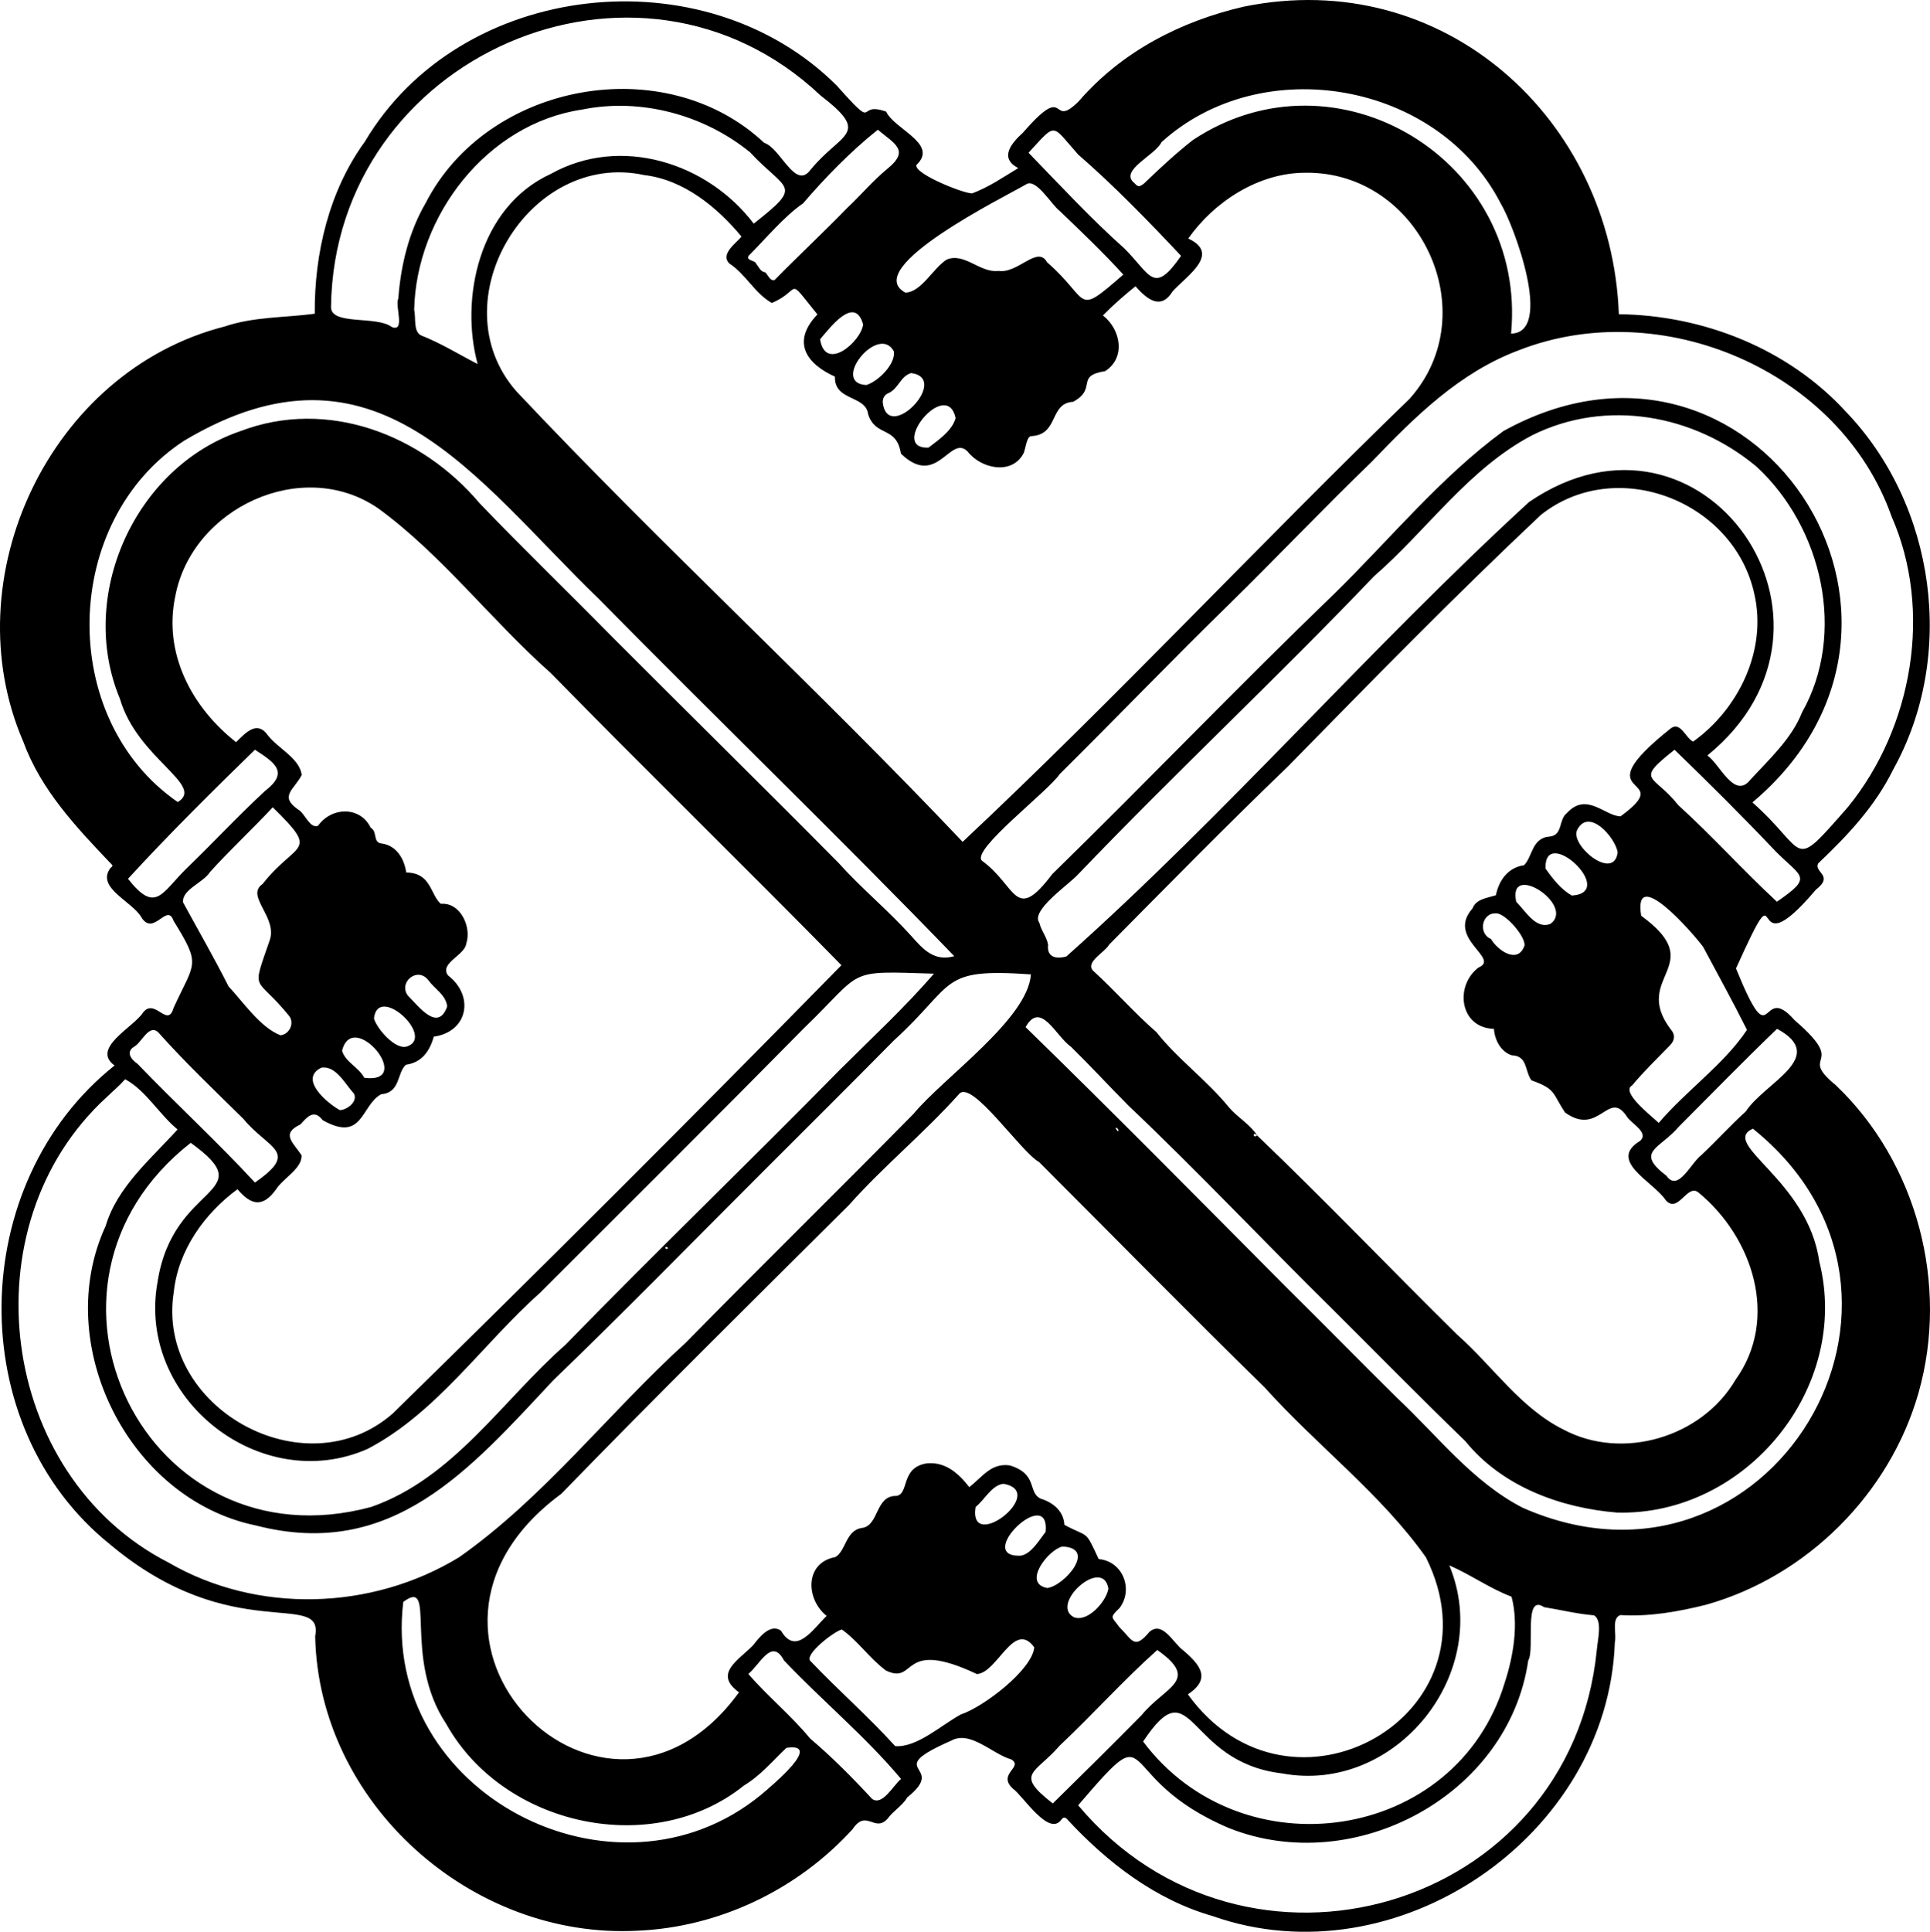 <svg xmlns="http://www.w3.org/2000/svg" viewBox="0 0 3238.15 3240.44"><g id="Layer_2" data-name="Layer 2"><g id="Layer_1-2" data-name="Layer 1"><path d="M192.2,1787.23c-39.77-28.49,30.78-63.79,46.77-87.46,20.2-28.57,41.94,26.29,52.12-8.93,35.74-78.16,47-70.23,0-146.4-10.68-31.06-33.43,27.24-53.91-5.71-15.08-26.62-76.58-49.62-52-82.57,4.76-4,4.48-3.89-.14-8.56-57.8-60.55-116.67-123.42-145.56-202.53C-80.13,970.34,83.35,622.51,376.55,547.77,426,531,477.64,533,528.08,526.24c-.81-101.15,24.11-206.39,84.13-288.76C772.75-33.2,1181.6-77.81,1403.77,143.34c71.87,80.73,30.11,25.09,83,43.87,13.82,29.42,85.08,52.82,53.31,87-19.34,12,75.91,50.76,91.08,50.1,27.87-10.43,51.37-26.7,77.29-42.41-32.69-16.72-11.52-41.8,7.73-59.25,77.52-89.17,44-3.25,93.83-52.91,72-83.27,171-134.13,276.64-158.55,336.14-68.81,617.64,189.2,629.46,515.88,141.64,1.61,283.72,57.6,380.64,163.19C3248,847.4,3282.45,1100.41,3176.32,1291c-30.29,61.51-76.4,110.51-125.58,157.11-8.37,15.09,27.5,20.07-4.12,44.36-124.06,146.74-46-62.68-133.94,132,63.53,156.29,38.91,18.71,98.27,86.75,92.51,79.66,3.21,54.84,69.27,109.17,136.28,129.84,190.28,334.65,138.64,516.09-48.17,169.1-187,307.76-356.33,355.32-46.76,11.69-95.55,20.34-143.77,17.34-15.58,5.15-6,32-9.38,45.69-11.3,325.28-366,568.15-674.95,459.15-95.9-27.44-176.29-89.51-243-161.25-3.74-4.56-7.06-5.36-10.54-.73-20.68,30.37-64.84-40.08-81.52-51.76-27-24.78,18.49-36.08-2.55-48.87-32-9.07-68.89-49.59-101.12-31.45-119.85,52.69-3.55,39.06-73.24,94.85-8.59,14.46-23.64,22.6-33.57,36.3-21.79,23.37-35.23-17.38-58.51,17.3-92.37,101.51-224,164.46-361,170.23-278.22,14.61-534.68-213.41-540.61-493.91,15.05-79.66-138.88,18-343.57-153.62C-63.19,2392.24-55.67,1984.55,192.2,1787.23ZM2109,1904.4c114.34,109.32,222.7,222.79,335.72,334.21,59.74,52.7,106.14,123.43,178.51,159.37,98.8,52.56,232.18,13.2,288.83-83.79,73.35-102.17,29.15-238.62-62.26-313.84-19-15.78-33.88,36.06-54.93,13-20.07-31-98.52-66-43.14-99.6,16-14.45-16-29.37-22.85-41.93-30.44-44.63-45.75,35.13-102.91-5.59-21.81-32.47-14.42-39.17-56.53-54.1-11.68-16.67-6.21-41.07-33.05-42-18.15-5.79-28.63-25.6-29.88-44.38-57.22-1.51-66.62-71.72-25.87-102.8,37.5-15.63-54.81-48.51-10.16-99,6.5-16.47,24.64-17.36,39.34-22.3,5-24.92,20.37-46.52,47.2-50.26,14.63-14.53,12.72-46.43,43.91-48.22,21.51-3,13.82-28.51,28.19-39.43,33-36,63.62,5.35,89.92,5.6,100-73.37-70.75-24.48,84.74-147.95,16-11.05,24.5,16.51,36.92,22.64,76.14-54.42,124.38-153,102.79-247.5-34-156.76-232.45-232.91-358.33-132.69-145.87,137.27-284.63,279.37-424.56,422.13-101.29,97.22-200.35,198.24-299.76,298.58-7.21,13.13-40.28,29.07-27,43.6,36.52,33.18,69.32,70.9,106.33,103.12,35.58,45.14,85.33,81.2,122.08,126.58,14.82,17,35.9,28.87,47.07,46.92C2100.94,1896.25,2102.13,1910.9,2109,1904.4Zm-697.21-285.33c-160.4-163.59-326-324.91-487.42-489.81-100.24-88.86-183.61-199.35-290.48-277C507,765.7,321.76,852.12,294,1000.43c-20.09,95.64,27.48,185.89,102.06,244.52,15.7-15.53,35.14-37.21,53.09-11.83,16.75,22.16,52.86,38,57.13,66.69-12.66,24.94-38.55,35.49-6.11,58.11,11.29,6,19.54,32.72,33.44,27.22,22.45-31.66,70.63-33.27,88.3,3.3,12.11,6.36,2.71,25.47,19.16,26.57,24.67,3.8,37.16,25.8,40.51,48.56,42.25.54,39.92,36.78,58,52.54,33-2.94,52.13,39.19,42.66,66.81-2.47,19.74-45.29,32.56-30.7,53.1,45,34.58,33.59,94.77-23.74,102.82-6.74,24.17-20,43.46-46.63,47.09-15.43,13.17-8.78,46.78-41.55,49.49-34.4,18.33-30,81.85-98.22,43.55-14.73-19.26-26-5.43-37.37,7.11-32.84,15.69-13.13,29.33,1.84,51.56,1.7,22.08-31,38.84-42.8,57.43-21.75,30.44-41.47,27.19-64.63-.28-55.27,40.56-99.29,102.15-106.81,171.72-31.18,194.52,220.17,334,367.5,204.32Q1039.76,1998.46,1411.75,1619.07ZM1993,2842.16c171.72,238,531.08,34.66,399.41-229.9-75.09-106.14-182.72-187.26-270.4-284.77-126-123.34-251.81-251.49-378.66-378.32-30.64-16.83-112.8-139-134.13-114.18-58.52,65.5-126.45,120.71-184.69,186.21-161.58,160.74-323.63,320.7-482.75,484.54-327.41,240.79,73.48,642,298.17,333-43.8-31.58-.16-54.11,24-79.36,10.14-13.07,28.65-36.75,46.47-24,24.82,42.48,52.94-1.76,76.56-24.86-35.53-28.29-36.78-89.38,14.57-98.63,18.18-10.61,17.19-44.93,44.6-48.87,29.17-3.82,22-54.64,57.87-53.76,22-3.5,6.57-47.55,50.71-54.57,31.35-3.15,53.33,16.49,71.51,39.8,21.84-16.65,36.45-41.14,68.21-36.36,47.75,14.82,29.14,45.09,51.63,55.76,20.51,6.23,38.63,20.77,39.69,43.81,41.46,22.68,33.9,6.26,57.54,57.51,41,3.6,58.7,51.25,34.92,82.23-17.59,16.8-12.67,14.46-.58,31.47,23.15,22.95,25.22,38.92,50.93,8.33,22.3-19.27,40.27,19.86,57.1,31.51C2014.09,2793.31,2032.42,2815.9,1993,2842.16Zm-377.88-1430C1870,1173.06,2114.2,911.66,2365.21,668.71c128.61-144.11,16.39-381.85-175.11-378.92-78.41-.17-152.94,48.45-196.47,110.3,55,25.71-2.1,62.24-26.09,88.4-20.07,32.93-43.68,12.91-62.5-8.31-19,15.41-37.64,31.55-54.6,48.92,30.66,24,38.28,71.55,3.69,93.45-51,8.05-12.24,28.82-53.66,51.42-40.54,2.32-23.52,55.09-70.07,57.61-7.79-.13-9.84,21.08-12.7,28-19.18,38.11-71.7,26.93-94.26-2.24-29.27-29.55-51.12,62.55-111.88,3.54-7.35-47.28-42.49-27-55-66.21-4.17-32.3-57-21.52-55.71-62.95-46.35-20.79-74.3-57.2-29.37-104.32-54-66.59-24.94-40.91-76.52-19.22-28.59-16.15-43.63-48.25-71.26-66.25-15.66-15.83,11.29-33.89,20.46-45.08-40.76-49.1-96.57-95.3-162.94-103.15C886.92,251.45,734.85,506.49,866.39,656.36,1109.69,914.79,1371,1154.35,1615.08,1412.13Zm114.56,222.27c-155.26-10.86-124.24,14.51-230.16,111.07-75.47,76.48-151.55,151.86-227.21,227.6C1157.81,2087.48,1045,2203,928.33,2315.25,788.17,2465,657.94,2617.79,429.41,2558.87c-214.14-44-343.46-304.82-252.21-502.35,19.6-65.76,75.74-112.25,120.68-162-31.7-26.2-52.62-65-87.93-84.26-10.3,11.65-20.91,20.24-31.51,30.58C-56.1,2055.68-3.08,2475.05,283,2621.19c148.58,86.19,340.47,80.32,487.09-8.91,143.07-100.49,251.31-242.51,380.35-359.88,127.14-129.49,255.23-255.05,382-383.75C1583.7,1806.85,1724.61,1709.24,1729.64,1634.4ZM2940.25,1346c95.31,84.32,62.72,119,160.44,7.54,108.4-133.39,142.39-329.63,73-487.26-87.16-246.46-388.15-371.54-625.07-278.89-99.83,37.12-174.84,111.8-247,187-80.65,77.83-159.29,160.58-238.43,238.26-96,93.61-189.32,190.81-285.19,285.79-19.58,29.14-148.43,126.89-130.68,145.23,58.89,42.54,54.92,106.23,118,22.73,160.37-156.55,311.13-314.16,473.2-470.3,93.46-91.35,178.39-195.79,284-273.08C2939.74,492.15,3304.79,1039.06,2940.25,1346ZM320,1916.94c-307,240.44-75.18,712.95,302.7,610.85,138.08-48.05,220.06-178.85,326-272,151.73-155.91,307.89-306,460.27-461.2,53.55-53.37,108.42-104,158.09-161.37-150.36-4.7-115.5-7.59-218.23,91.55-147.34,149.53-295,296-442.94,444C810.3,2253.59,732.8,2370,616.57,2430.51,437.31,2509.3,228.69,2346,264.32,2150.28,290.35,1981.52,442,2005.25,320,1916.94Zm1488.49-450c-15.61,17.29-80,60.51-64.71,80.91,3,13.18,12.58,23.74,14.71,37-2.48,20.54,13,24.45,30.68,19.5C2056.81,1366,2299.77,1085.65,2565.57,842c291.29-198.59,572.42,203.15,299.1,425.23,21,14.64,45.25,74.19,71.79,41.13,32.51-35.41,69.72-69.29,87.11-113.57,74.5-131.92,34.16-310-76.4-412-105.1-87.74-252.64-114.45-376.73-52.57-107.05,56.47-175.86,158.89-265.13,236.41C2143.72,1136,1971.13,1297.07,1808.51,1467ZM555.36,514.49c-1.1,32,76.85,14.46,102,34.07,23.3,9,4.86-35.47,10.93-47.84,4.21-56.55,17.91-112.23,46-160.4,104-202.49,401.2-257.08,567.88-100.74,27.85,8.77,52.06,80.52,78,44.95,51.66-63.12,102.62-58.21,16.35-124.58C1070.15-129.09,561.08,94.54,555.36,514.49ZM1808.9,3028.2c280.35,334.28,826.83,177.68,870.25-260.73,1.35-16.83,9.87-49.19-4.66-57.92-28.45-2.23-56.68-9.37-83.92-13.69-35.08-23.8-14.86,70.22-26.47,89.47-33.15,227-292.37,364.5-501.83,281.25C1859.84,2980.85,1946.32,2868,1808.9,3028.2ZM1264.64,375.13c84.61-66.76,55.3-53.54-6.4-119.92-77.32-62.73-183.24-91.53-282-71.38C817.42,207.39,698.4,361.5,694.88,519.77c3.21,13.13-1.76,35.42,11.12,42.62,33.64,13.17,63.74,31.94,95.4,48.27-29.69-108.45,1.24-263.48,123-319.09C1040.94,226.45,1187,272.71,1264.64,375.13Zm1167,2250.62c74.77,180-89.65,384.46-280.53,349-162.59-19-148.84-180.9-233.23-53.49,165.46,220.86,525.44,169.56,606.68-98.48,14.74-45.14,23.65-98.74,11.5-144.48C2499,2664.28,2468,2641.53,2431.6,2625.75ZM1601.12,1603.91c-192.36-199.18-398.45-398.25-596.2-599.12C795.69,802.7,631.35,547.21,309.22,739.06,101.8,874,96.3,1206.3,298.22,1345.41c46.78-28.08-67.78-72.69-97.05-173.28-72.06-172.45,24.65-388.43,202-448.88C549,667.56,707.29,728.56,804.83,844.34c73,76,147.45,147.9,222.17,223.87,126,126.35,255.91,253.87,379.75,379.06,38.79,43.27,83.25,79.48,121.85,122.35C1548.74,1592.35,1567.22,1613.43,1601.12,1603.91ZM2941,1893.23c-56.51,25.61,92.2,85.43,111.48,223,53.35,211.22-122.83,426.41-339.2,421-94.58-7.74-192.77-43.33-254.74-119.84-75.41-72.88-148.18-147-222-220.51-113-111.2-226.74-232-343.07-342.17-32.51-32.74-64.28-67.12-96.35-98.67-26.06-18.17-51-78.5-76.4-33.16,145.67,141.89,291.8,289.84,435.53,434.48,62.95,62.14,124.89,125.48,187.91,187.63,68.34,64,126.37,140.73,210.64,184.14C2967.74,2711.14,3291.62,2174.65,2941,1893.23Zm-158-9.62c46-54.09,109.65-98.33,148.13-156.1-23.48-46.94-48.89-93-73.64-139.33-16.28-22.1-118.21-139.5-103.9-52.08,115.59,84.18-17.25,101.55,49.43,190.33,7.87,8.66,7.3,17.82-.48,26.36-21.86,22.44-44.38,44.19-64.13,67.86C2718.4,1831.84,2771.88,1872.66,2783.07,1883.61ZM457.56,1354.16c-34.68,37.41-71.17,70.8-105.24,108.57-11.28,18.15-47.8,29.53-45.14,51.07,25.62,47,52.28,93.24,76.26,140.77,25.07,26.82,53.31,68.91,87.13,82,15.57-1.66,24-21.16,14.14-32.89-56.88-70.09-63.64-35.18-32.1-126.81,13.11-38.52-41.4-74.14-12.16-93.95C497.78,1410,537.82,1432.67,457.56,1354.16ZM1884.68,460.58c-34.15-37.41-70-71.52-106.57-106.62-14.09-10.5-39.86-56-56.62-44.69-31.26,18.56-279.26,140.27-202.4,181.58,26.78-.86,45.92-40.29,69.1-55.37,30.23-12.56,56,22.79,87.09,18.92,32.64,5,65.58-43.56,81.4-14.58C1830.9,504.55,1802.17,532.34,1884.68,460.58Zm-149.44,2302.6c-34.13-46.6-61.73,43.08-96.22,44.9-130.33-61.46-100.06,18.9-152.43-5.8-27.66-20.44-46.41-49.17-74-68.85-10.53,1.12-66,43.28-52.18,53.41,45.41,47.86,96.67,92.52,141.53,142.14,36.32,2.84,77.46-35.38,110.12-53.1C1649.21,2863.86,1731.86,2801.25,1735.24,2763.18Zm800-2203.6c72.1-1.08,4.59-182.13-17.57-218.74-104.87-203.83-400.41-255.4-569-102.3-10.54,22.2-72.45,47.66-45.15,68.77,5.86,6.51,8.07,6.38,16,.41,26.32-25.37,52.91-50.1,81.62-72.65C2242.46,74.51,2562.79,269.14,2535.28,559.58ZM676.61,2687.05c-38.73,319.5,354.72,525,600.38,323.52,20.37-17.17,104.65-87.8,42.46-78.68-23,21.81-43.5,46.57-71,63-152.44,122.73-403.35,69.31-499.65-103C674.08,2779.72,734.26,2644.26,676.61,2687.05Zm2305-961.33c-56,53.66-109.62,108.89-164.58,163.9-31.73,37.57-75.09,41.58-21,82.62,19.5,28.35,41.1-21.91,58.71-34.83,25.28-23.87,49.23-50.2,74.53-73.25C2960.71,1815.83,3068.83,1773.1,2981.64,1725.72ZM1766.36,3025.13c50.53-49.6,99.2-97.66,148.72-147.85,39.44-48.47,99.7-58,26.56-109.55-57.28,51.14-107.33,107.25-163.74,160.45C1736.65,2976,1701,2974.34,1766.36,3025.13Zm215.18-2596c-54.64-58.12-112.06-117.32-172.63-169.95-45.76-51.33-35.4-54.73-83.26-3,52.4,54.06,105.81,111.67,161.17,160.89C1930.52,460.86,1935.54,495.63,1981.54,429.17Zm-469.7,2554.91c-60.13-71.7-132.12-130.93-196.43-198.81-20.49-38.48-39.6,5.79-59.84,22.73,33.06,38.14,71.5,69.2,103.59,108.15,37,31.41,71.35,66,103.85,101.23C1480.41,3030.24,1498.78,2994.52,1511.84,2984.08ZM427.69,1983.58c75.72-52.55,23-55.5-19.27-106.68-48.48-47.8-97.95-94.85-143.09-145.42-15.41-14.41-27.88,17.58-40.06,24.09-15,9.11-5.11,21.69,5.4,28.83C295.25,1851.71,364.18,1914.79,427.69,1983.58ZM1347.47,341.07c-32,22-62.18,58.85-91.47,88.06-4.4,8.79,10.94,6.65,13.13,13.86,4.42,5.15,6.49,12.61,14.86,13.86,4.16,3.52,8.37,15.84,15.93,12.59,40.23-41,82.21-80.11,121.76-120.87,22.86-21.45,42.49-45.07,66.89-65.2,38.8-31.47,12.66-41.76-15.72-65.77C1427.84,253.32,1383.65,298.81,1347.47,341.07Zm1462.15,916.61c-68.43,53.92-35.33,40.07,6.21,92.89,57.56,52.24,107.65,108.39,165.48,162,61.35-42.2,41.85-40.35-1.51-83.89C2924.31,1370.12,2867.65,1313.76,2809.62,1257.68ZM214.72,1474.13c46.44,58.92,56.09,24.1,97.61-16.79,44.66-43,86.81-88.57,132.33-130.56,40.07-30.94,17.64-47-17-69.15C355.22,1328.21,282.28,1400.44,214.72,1474.13Zm396.44,333.73c86.9,11.11-19.1-117.52-37.24-45.46C578.5,1780.55,602.32,1790.78,611.16,1807.86Zm869.9-1133.31c7.86,71.24,114.74-39.81,47.72-48.78-17.68,5-21.07,25.43-37.2,33.21C1484.72,661.67,1481.16,666.76,1481.06,674.55Zm202.7,1814.39c-19.71,1.87-31.78,26.88-46.9,38.89C1624.34,2607,1759.53,2502.57,1683.76,2488.94ZM1376,569.08c8.6,55.83,68.49,4.27,72.21-24.86C1434.08,494,1392.41,550,1376,569.08Zm-625.7,1119c-2.39-19.5-20.84-29-31.57-43.83-18.45-23.9-51.23,4.08-34.19,26C702.55,1688.14,734.84,1732,750.31,1688.12ZM570.25,1862.17c13.43-.88,30.55-15.33,23.44-28-14.59-15.48-30-47.24-54.53-43.27C500.67,1809.7,548.59,1850.24,570.25,1862.17Zm2067.11-359.94c77.92-5.31-47.15-120.82-44.21-45.26C2605.05,1473.94,2619.34,1492.23,2637.36,1502.23Zm-1034-801c-15.26-69.52-113.84,52.4-45.48,49.62C1574.82,737.8,1597.57,722.38,1603.35,701.27Zm-149.84-55.41c20-6.07,49.27-35.07,46.31-56.3C1474,541.53,1392.52,642.71,1453.51,645.86Zm406.13,2019c-9.15-55.14-99.43,26.1-58,47.86C1824.83,2721.89,1856.13,2686.38,1859.64,2664.81Zm650.81-1132.64c-24.52-1.68-30.92,33.78-8.9,42.88,11.52,19.6,45.43,42.94,56.29,10.9C2559.66,1570.6,2525.16,1531.54,2510.45,1532.17Zm203.71-102.46c-4.1-25.3-48.82-76-68.11-37.29C2634.09,1418.07,2708,1479.17,2714.16,1429.71Zm-957,1234c27.66-3,84.19-67.08,25.5-69.56C1759.62,2598.74,1714.05,2655.92,1757.16,2663.75Zm-44.69-54.23c17.58-2.56,30.94-26,41.89-40C1761.66,2488.62,1632.92,2612.77,1712.47,2609.52Zm831.45-1096.89c15.44,15.35,33.33,47.53,57.79,36.86C2643.28,1517.68,2529,1444.1,2543.92,1512.63ZM627.42,1708.42c4.75,17,36.93,54.7,56.51,46.51C729.76,1738,633.64,1649.39,627.42,1708.42Zm1247.76,189.14c3.33-1.11-.29-5.16-2.32-6.21C1870.36,1893,1874.4,1895.53,1875.18,1897.56ZM1121,2093.36c-2.45-1.76-3.33-3.11-5.12-.21C1117.87,2095.2,1118.32,2096,1121,2093.36Z"/></g></g></svg>